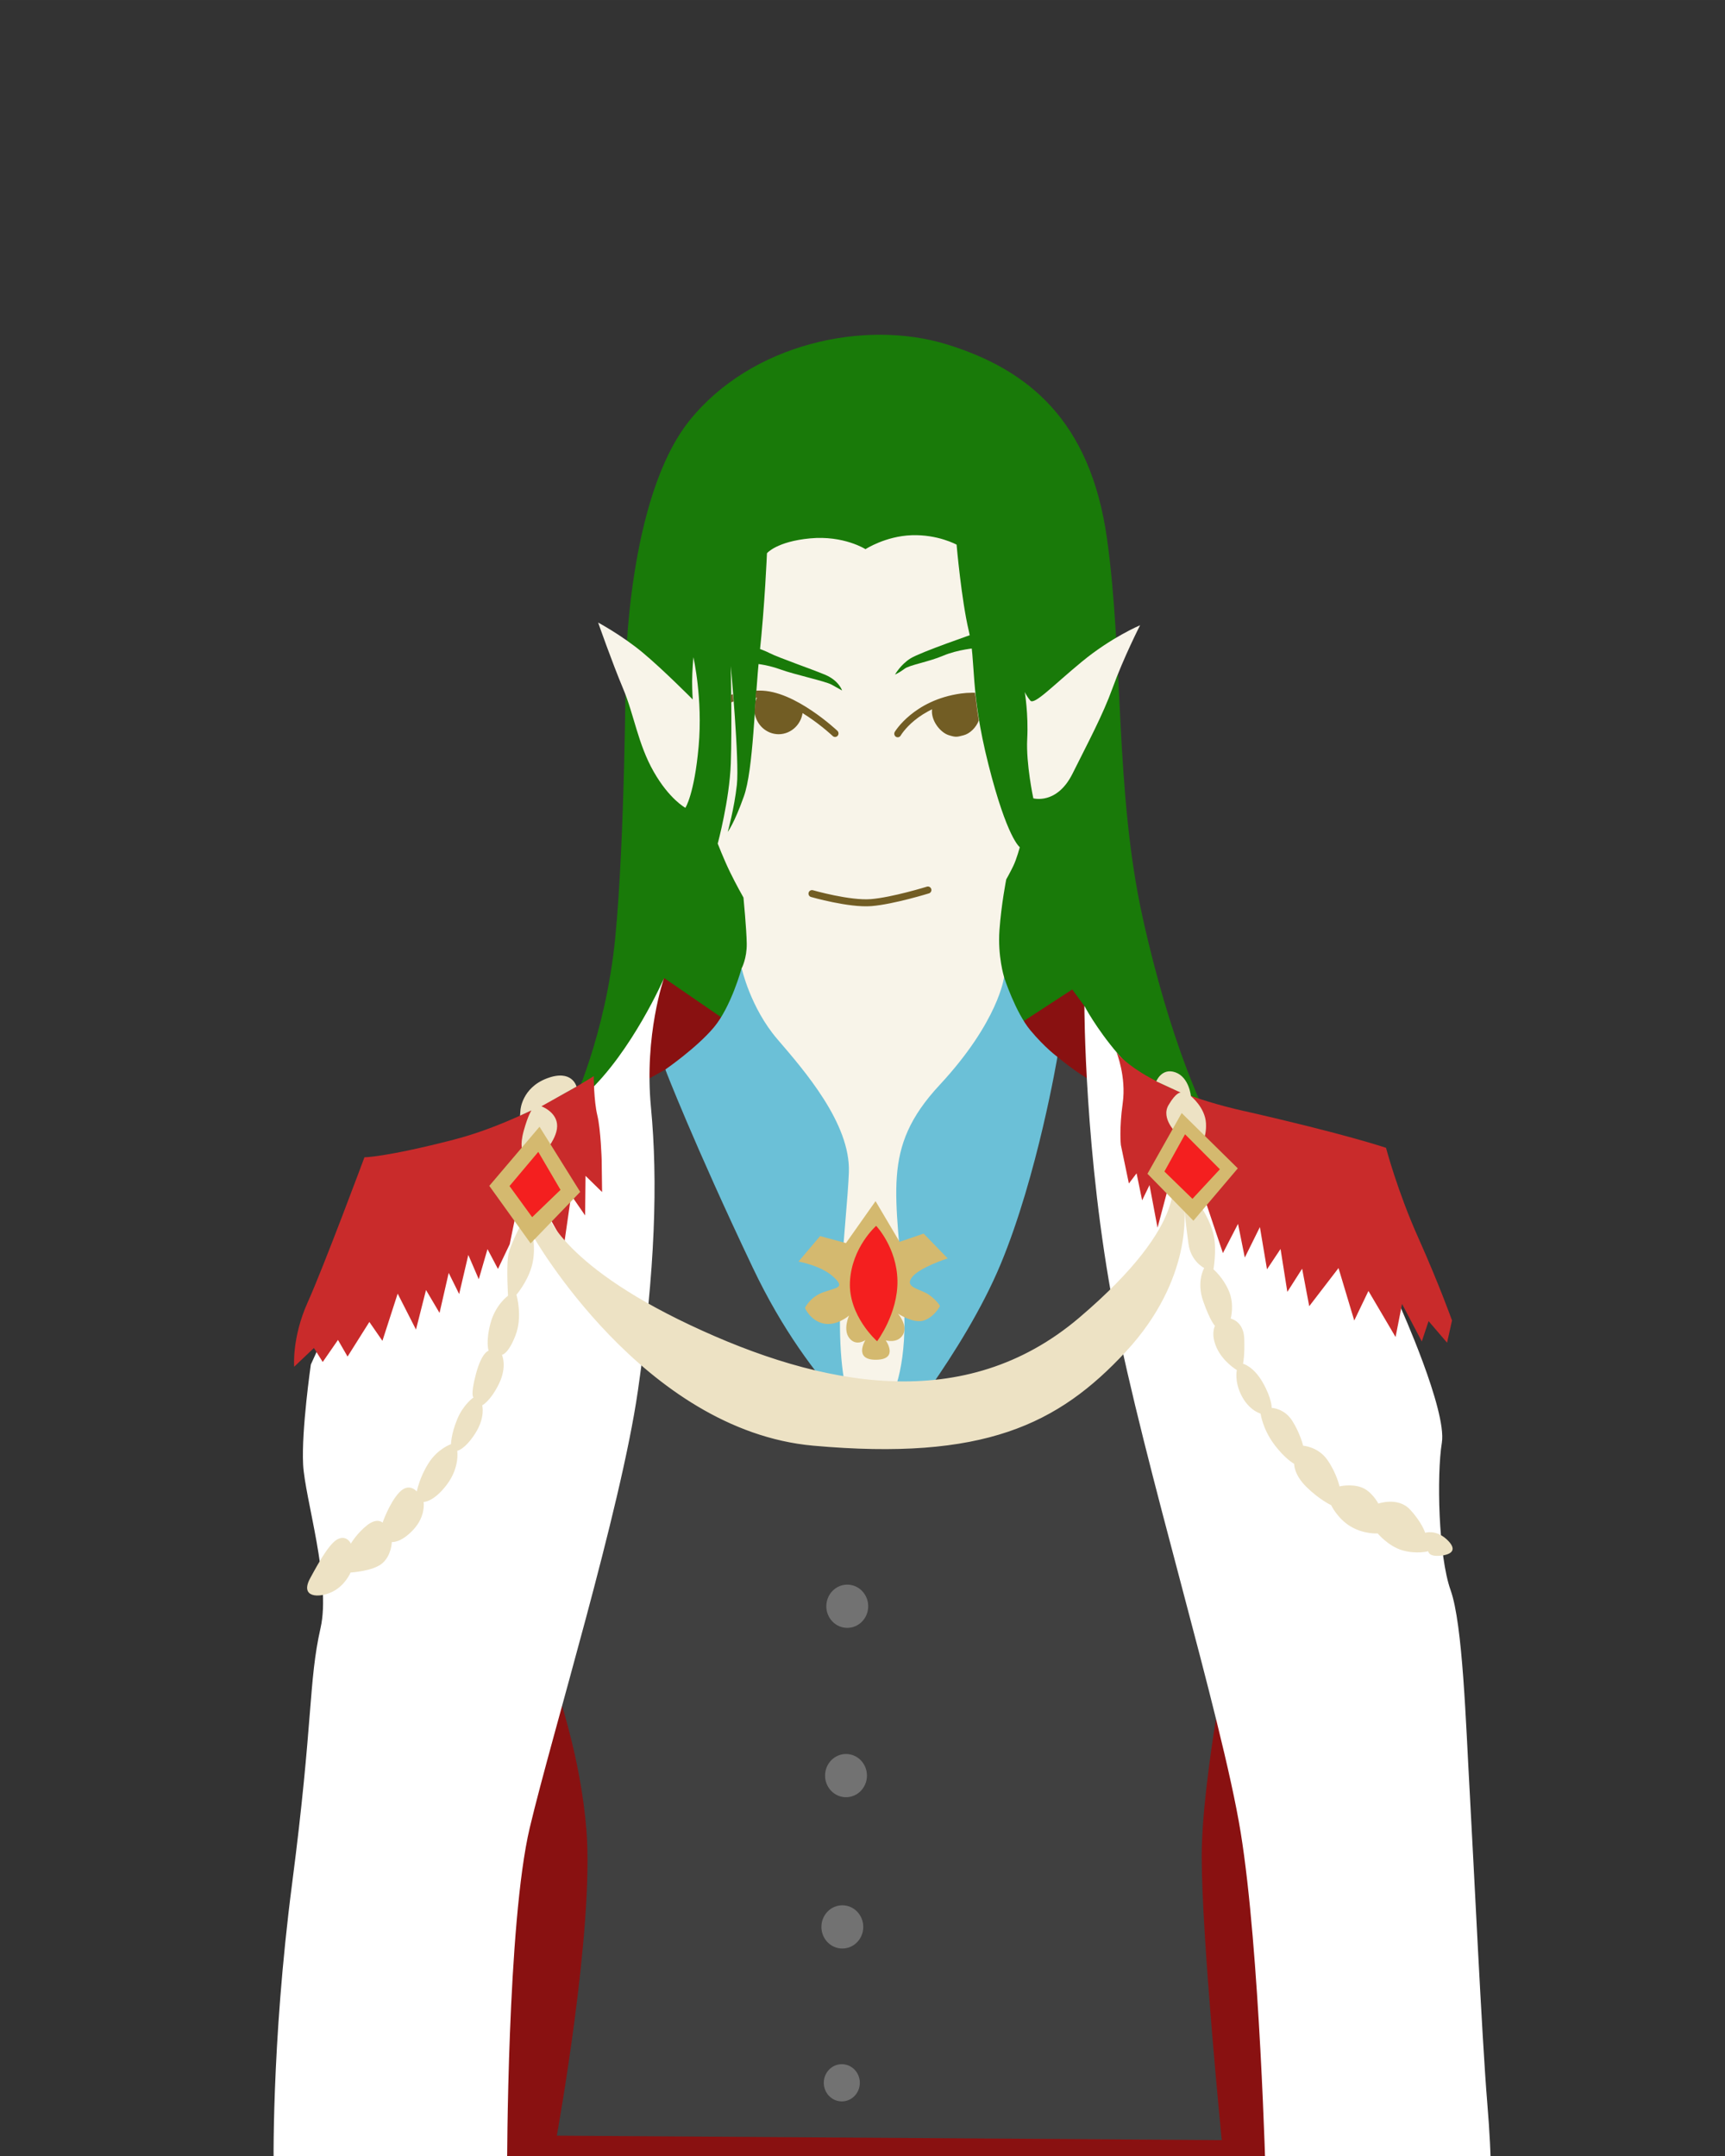 <?xml version="1.0" encoding="UTF-8"?>
<svg width="200" height="250" version="1.1" viewBox="0 0 52.917 66.146" xmlns="http://www.w3.org/2000/svg">
 <rect x="0" y="0" width="52.917" height="66.146" fill="#333333" stroke="none"/>
 <g transform="matrix(.93 0 0 .959 1.693 2.026)" stroke-width=".861">
  <path d="m17.036 33.291s1.122-2.272 1.438-5.407c0.316-3.135 0.345-8.599 0.345-8.599s0.058-5.465 2.099-7.938c2.042-2.473 5.781-3.25 8.484-2.445 2.704 0.805 4.745 2.445 5.292 6.212 0.546 3.768 0.259 8.11 1.179 12.136 0.92 4.026 2.013 6.126 2.013 6.126z" fill="#197a09"/>
  <path d="m20.085 29.176 6.833 4.555 6.63-4.189 0.399 0.528 9.017 37.363-30.81 0.224 7.255-36.911z" fill="#891111"/>
  <path d="m22.643 28.858 0.166 4.585 1.139 12.284 6.142 0.081 1.21-16.662s-0.214-0.665-0.153-1.499c0.061-0.834 0.224-1.627 0.224-1.627s0.116-0.196 0.231-0.426 0.216-0.604 0.216-0.604-0.417-0.273-1.035-2.646c-0.618-2.373-0.403-3.279-0.647-4.271-0.244-0.992-0.403-2.761-0.403-2.761s-0.618-0.331-1.481-0.302c-0.863 0.029-1.524 0.446-1.524 0.446s-0.719-0.446-1.826-0.345c-1.107 0.101-1.424 0.475-1.424 0.475s-0.072 1.683-0.244 3.221-0.201 3.696-0.518 4.559c-0.316 0.863-0.532 1.136-0.532 1.136s0.216-0.748 0.302-1.51c0.086-0.762-0.201-3.796-0.201-3.796s0.043 1.956 0 3.12-0.431 2.56-0.431 2.56 0.201 0.503 0.403 0.906c0.201 0.403 0.446 0.82 0.446 0.82s0.101 1.007 0.108 1.474c0.007 0.467-0.165 0.784-0.165 0.784z" fill="#f8f4e9"/>
 </g>
 <path d="m23.287 21.187c-0.032 4.37e-4 -0.062 0.002-0.093 0.003-0.005 0.073-0.011 0.146-0.016 0.22 0.037-0.002 0.072-0.003 0.111-0.004 0.483-0.007 1.054 0.281 1.498 0.579 0.444 0.298 0.758 0.596 0.758 0.596 0.043 0.041 0.11 0.038 0.15-0.006 0.039-0.044 0.036-0.112-0.006-0.153 0 0-0.327-0.31-0.786-0.619-0.46-0.309-1.053-0.624-1.616-0.616zm6.521 0.067c-0.105-1.26e-4 -0.215 0.007-0.33 0.023-1.453 0.202-2.03 1.178-2.03 1.178-0.03 0.052-0.013 0.119 0.037 0.15 0.05 0.03 0.114 0.014 0.144-0.037 0 0 0.506-0.883 1.879-1.074 0.154-0.021 0.297-0.026 0.429-0.018-9e-3 -0.076-0.017-0.149-0.024-0.221-0.034-0.002-0.07-0.003-0.104-0.003zm-7.326 0.045c-0.021 0.007-0.041 0.014-0.06 0.02 8.69e-4 0.083 0.002 0.142 0.003 0.231 0.023-0.01 0.048-0.02 0.075-0.029-6e-3 -0.078-0.011-0.15-0.017-0.223z" fill="#725d24" stroke-width=".215"/>
 <path d="m23.289 21.297c-0.052 0.07-0.091 0.148-0.117 0.232-0.008 0.11-0.015 0.22-0.023 0.33 0.05 0.38 0.362 0.664 0.734 0.667 0.405-1.99e-4 0.737-0.334 0.746-0.752-0.25-0.139-0.541-0.272-0.868-0.374-0.173-0.054-0.329-0.086-0.471-0.102zm6.547 0.07c-0.25-8.25e-4 -0.566 0.037-0.934 0.161-0.104 0.035-0.2 0.074-0.291 0.115-0.015 0.06-0.023 0.122-0.023 0.184 0.002 0.33 0.276 0.65 0.511 0.726 0.235 0.076 0.262 0.054 0.457 6e-3 0.195-0.048 0.39-0.239 0.471-0.457-0.045-0.268-0.075-0.511-0.1-0.732-0.029-0.002-0.061-0.003-0.092-0.003z" fill="#725d24" stroke-width=".215"/>
 <g transform="matrix(.93 0 0 .959 1.693 2.026)" stroke-width=".861">
  <path d="m20.125 32.103s1.023-0.683 1.598-1.344 0.92-1.898 0.92-1.898 0.288 1.266 1.179 2.272c0.892 1.007 2.416 2.704 2.358 4.257-0.058 1.553-0.575 4.976-0.086 6.989 0.489 2.013 2.128 0.69 1.898-2.819-0.23-3.509-0.777-4.918 1.179-6.96 1.956-2.042 2.128-3.451 2.128-3.451s0.376 1.125 0.864 1.694c0.488 0.569 0.895 0.854 0.895 0.854l1.363 3.539-4.332 10.575-6.142-0.081z" fill="#6bc0d7"/>
  <path d="m25.23 37.432 0.854 0.224 0.976-1.342 0.793 1.302 0.793-0.264 0.793 0.793s-0.956 0.295-1.19 0.62c-0.234 0.325 0.305 0.356 0.58 0.549 0.275 0.193 0.356 0.356 0.356 0.356s-0.173 0.336-0.519 0.458c-0.346 0.122-0.864-0.214-0.864-0.214s0.336 0.376 0.163 0.671-0.569 0.183-0.569 0.183 0.447 0.61-0.315 0.62c-0.763 0.01-0.356-0.63-0.356-0.63s-0.305 0.214-0.529-0.061c-0.224-0.275-0.01-0.722-0.01-0.722s-0.407 0.346-0.844 0.254c-0.437-0.092-0.61-0.498-0.61-0.498s0.163-0.356 0.62-0.508c0.458-0.153 0.712-0.142 0.305-0.498-0.407-0.356-1.139-0.478-1.139-0.478z" fill="#d4b96f"/>
  <path d="m20.125 32.103s0.935 2.359 2.888 6.345c1.952 3.986 4.433 5.654 4.433 5.654s2.522-2.929 3.742-5.776 1.871-6.63 1.871-6.63 1.058 0.895 1.912 1.098c0.854 0.203 3.905 16.92 3.905 16.92s-1.058 4.962-1.058 7.565 0.661 9.074 0.661 9.074l-21.933-0.142s1.24-6.613 0.976-9.786c-0.264-3.173-1.566-6.06-1.566-6.06l3.466-17.881z" fill="#404040"/>
  <path d="m27.08 37.105s0.681 0.691 0.702 1.749c0.02 1.058-0.671 1.942-0.671 1.942s-0.956-0.813-0.895-1.912c0.061-1.098 0.864-1.779 0.864-1.779z" fill="#f41f1f"/>
  <path d="m20.085 29.176s-1.058 2.359-2.562 3.701c-1.505 1.342-6.345 2.847-6.345 2.847l-2.745 5.816s-0.313 2.104-0.255 3.197c0.058 1.093 0.927 3.726 0.575 5.234-0.403 1.726-0.239 2.957-0.938 8.173s-0.608 9.228-0.608 9.228l7.7-0.156s0-7.811 0.748-10.86c0.748-3.049 2.991-10.124 3.566-13.978 0.575-3.854 0.661-6.73 0.431-9.06-0.23-2.33 0.432-4.144 0.432-4.144z" fill="#fff"/>
  <path d="m33.947 30.063s1.496 2.819 4.372 3.854c2.876 1.035 6.04 5.752 6.04 5.752s1.553 3.336 1.381 4.372c-0.173 1.035-0.115 3.624 0.288 4.717 0.403 1.093 0.503 4.257 0.63 6.443 0.128 2.201 0.405 7.926 0.578 9.939 0.173 2.013 0.115 2.819 0.115 2.819l-7.42-0.345s-0.195-7.336-0.827-11.105c-0.633-3.77-3.199-11.776-4.177-16.723-0.978-4.947-0.978-9.721-0.978-9.721z" fill="#fff"/>
  <path d="m13.17 34.342c-2.278 0.569-2.969 0.569-2.969 0.569s-1.342 3.498-1.871 4.637c-0.529 1.139-0.447 2.064-0.447 2.064l0.651-0.6 0.291 0.447 0.503-0.705 0.316 0.532 0.719-1.107 0.431 0.604 0.503-1.51 0.604 1.15 0.331-1.266 0.446 0.733 0.302-1.28 0.345 0.676 0.302-1.251 0.345 0.777 0.288-0.963 0.345 0.633 0.388-0.791 0.331-1.567 0.848 0.489 0.618 1.064 0.23-1.553 0.46 0.647 0.014-1.266 0.546 0.518-0.014-1.035s-0.029-0.963-0.144-1.424c-0.115-0.46-0.118-1.249-0.118-1.249s-2.318 1.456-4.596 2.026z" fill="#c92b2b"/>
  <path d="m39.21 33.429c3.394 0.748 4.688 1.179 4.688 1.179s0.374 1.381 1.064 2.876c0.69 1.496 1.113 2.647 1.113 2.647l-0.163 0.712-0.61-0.691-0.224 0.651-0.651-1.2-0.214 1.058-0.895-1.474-0.468 0.946-0.519-1.678-0.966 1.22-0.234-1.2-0.488 0.742-0.224-1.373-0.447 0.651-0.234-1.352-0.498 0.976-0.224-1.078-0.498 0.935-0.641-1.851-1.058-0.63-0.458 1.668-0.264-1.363-0.244 0.488-0.183-0.864-0.254 0.325-0.264-1.23s-0.061-0.498 0.061-1.342c0.122-0.844-0.205-1.627-0.205-1.627s0.805 1.132 4.199 1.88z" fill="#c92b2b"/>
  <path d="m15.347 33.403s0.041-0.712 0.874-1.017c0.834-0.305 0.976 0.264 0.976 0.264l-1.159 0.63s0.529 0.183 0.519 0.641c-0.01 0.458-0.559 0.986-0.559 0.986l0.175 1.702s0.414 1.674 4.766 3.667c4.352 1.993 9.064 2.877 12.835-0.23 3.771-3.107 3.048-4.549 3.048-4.549l0.173-1.347s-0.532-0.475-0.273-0.906c0.259-0.431 0.403-0.403 0.403-0.403l-0.805-0.36s0.18-0.445 0.633-0.287c0.453 0.158 0.51 0.762 0.51 0.762s0.467 0.36 0.496 0.863c0.029 0.503-0.201 0.769-0.201 0.769l0.122 1.538-0.081 0.376s0.315 0.447 0.417 0.915-0.01 1.078-0.01 1.078 0.315 0.254 0.508 0.691c0.193 0.437 0.061 0.885 0.061 0.885s0.427 0.081 0.447 0.641c0.02 0.559-0.041 0.803-0.041 0.803s0.346 0.081 0.651 0.6c0.305 0.519 0.295 0.813 0.295 0.813s0.417 0.01 0.681 0.417c0.264 0.407 0.356 0.793 0.356 0.793s0.498 0.03 0.803 0.458c0.305 0.427 0.397 0.844 0.397 0.844s0.376-0.092 0.722 0.03c0.346 0.122 0.559 0.519 0.559 0.519s0.651-0.224 1.047 0.193c0.397 0.417 0.498 0.742 0.498 0.742s0.346-0.112 0.702 0.203c0.356 0.315 0.214 0.488-0.193 0.529-0.407 0.041-0.407-0.142-0.407-0.142s-0.386 0.102-0.854-0.03c-0.468-0.132-0.813-0.539-0.813-0.539s-0.458 0.03-0.895-0.224c-0.437-0.254-0.641-0.681-0.641-0.681s-0.386-0.173-0.813-0.58c-0.427-0.407-0.407-0.742-0.407-0.742s-0.315-0.163-0.681-0.651c-0.366-0.488-0.427-0.956-0.427-0.956s-0.366-0.092-0.62-0.559c-0.254-0.468-0.163-0.834-0.163-0.834s-0.447-0.254-0.661-0.702-0.061-0.712-0.061-0.712-0.153-0.142-0.386-0.783c-0.234-0.641 0.031-1.068 0.031-1.068s-0.437-0.203-0.519-0.773c-0.081-0.569-0.142-1.149-0.142-1.149s0.315 2.257-1.922 4.596c-2.237 2.339-4.698 3.498-10.311 3.01-5.613-0.488-9.254-6.721-9.254-6.721s0.112 0.508-0.041 1.007c-0.153 0.498-0.498 0.885-0.498 0.885s0.214 0.691-0.031 1.302c-0.244 0.61-0.447 0.62-0.447 0.62s0.183 0.376-0.102 0.935c-0.285 0.559-0.549 0.681-0.549 0.681s0.112 0.386-0.234 0.905c-0.346 0.519-0.59 0.549-0.59 0.549s0.092 0.529-0.346 1.088c-0.437 0.559-0.763 0.549-0.763 0.549s0.081 0.447-0.336 0.885c-0.417 0.437-0.712 0.397-0.712 0.397s-0.01 0.427-0.315 0.681-1.047 0.295-1.047 0.295-0.173 0.417-0.61 0.62c-0.437 0.203-1.068 0.183-0.722-0.437 0.346-0.62 0.681-1.18 0.956-1.271 0.275-0.092 0.386 0.163 0.386 0.163s0.203-0.336 0.539-0.59c0.336-0.254 0.508-0.081 0.508-0.081s0.224-0.63 0.549-0.966c0.325-0.336 0.58-0.03 0.58-0.03s0.081-0.437 0.386-0.905 0.742-0.61 0.742-0.61 0-0.315 0.203-0.793c0.203-0.478 0.539-0.702 0.539-0.702s-0.112-0.051 0.081-0.752c0.193-0.702 0.417-0.742 0.417-0.742s-0.102-0.275 0.061-0.874c0.163-0.6 0.58-0.885 0.58-0.885s-0.054-0.849 0-1.251 0.569-1.281 0.569-1.281l-0.081-2.095s-0.112-0.153 0.03-0.651 0.254-0.651 0.254-0.651l-0.376 0.168z" fill="#ede2c4"/>
  <path d="m37.545 36.941-1.516-1.503 1.129-1.942 1.851 1.769z" fill="#d4b96f"/>
  <path d="m15.682 37.665-1.363-1.84 1.657-1.891 1.342 2.084z" fill="#d4b96f"/>
  <path d="m17.909 17.804s0.783 0.407 1.464 0.956c0.681 0.549 1.657 1.505 1.657 1.505s-0.02-0.264-0.02-0.58 0.041-0.773 0.041-0.773 0.315 1.322 0.173 2.857c-0.142 1.535-0.437 1.962-0.437 1.962s-0.529-0.275-1.047-1.159c-0.519-0.885-0.641-1.81-1.007-2.654-0.366-0.844-0.824-2.115-0.824-2.115z" fill="#f8f4e9"/>
  <path d="m31.982 20.025s0.124 0.713 0.081 1.504c-0.043 0.791 0.201 1.898 0.201 1.898s0.777 0.216 1.294-0.791c0.518-1.007 1.001-1.881 1.32-2.737 0.364-0.976 0.908-2.009 0.908-2.009s-0.942 0.383-1.922 1.167c-0.95 0.76-1.567 1.395-1.699 1.243-0.132-0.153-0.183-0.275-0.183-0.275z" fill="#f8f4e9"/>
  <path d="m14.986 35.831 0.747 0.996 0.935-0.874-0.733-1.215z" fill="#f41f1f"/>
  <path d="m36.588 35.366 0.925 0.874 0.905-0.946-1.149-1.119z" fill="#f41f1f"/>
 </g>
 <g transform="matrix(.8 0 0 .826 5.391 -232.13)" fill="#727272">
  <circle cx="25.75" cy="340.69" r=".803" style="paint-order:markers fill stroke"/>
  <circle cx="25.702" cy="346.98" r=".803" style="paint-order:markers fill stroke"/>
  <circle cx="25.561" cy="352.6" r=".803" style="paint-order:markers fill stroke"/>
  <circle cx="25.541" cy="358.39" r=".691" stroke-width=".861" style="paint-order:markers fill stroke"/>
 </g>
 <path d="m24.909 27.416s1.15 0.331 1.818 0.276c0.668-0.055 1.738-0.386 1.738-0.386" fill="none" stroke="#725d24" stroke-linecap="round" stroke-width=".215"/>
 <path d="m23.105 20.357s0.374 0.014 0.829 0.179c0.455 0.166 1.377 0.359 1.577 0.469 0.201 0.11 0.321 0.179 0.321 0.179s-0.094-0.303-0.521-0.483c-0.428-0.179-1.43-0.524-1.698-0.662-0.267-0.138-0.682-0.248-0.682-0.248z" fill="#197a09" stroke-width=".813"/>
 <path d="m27.931 20.2c0.307-0.193 1.992-0.772 1.992-0.772l0.013 0.455s-0.548 0.041-1.003 0.234c-0.455 0.193-1.029 0.283-1.183 0.4-0.154 0.117-0.294 0.179-0.294 0.179s0.167-0.303 0.475-0.496z" fill="#197a09" stroke-width=".813"/>
</svg>
